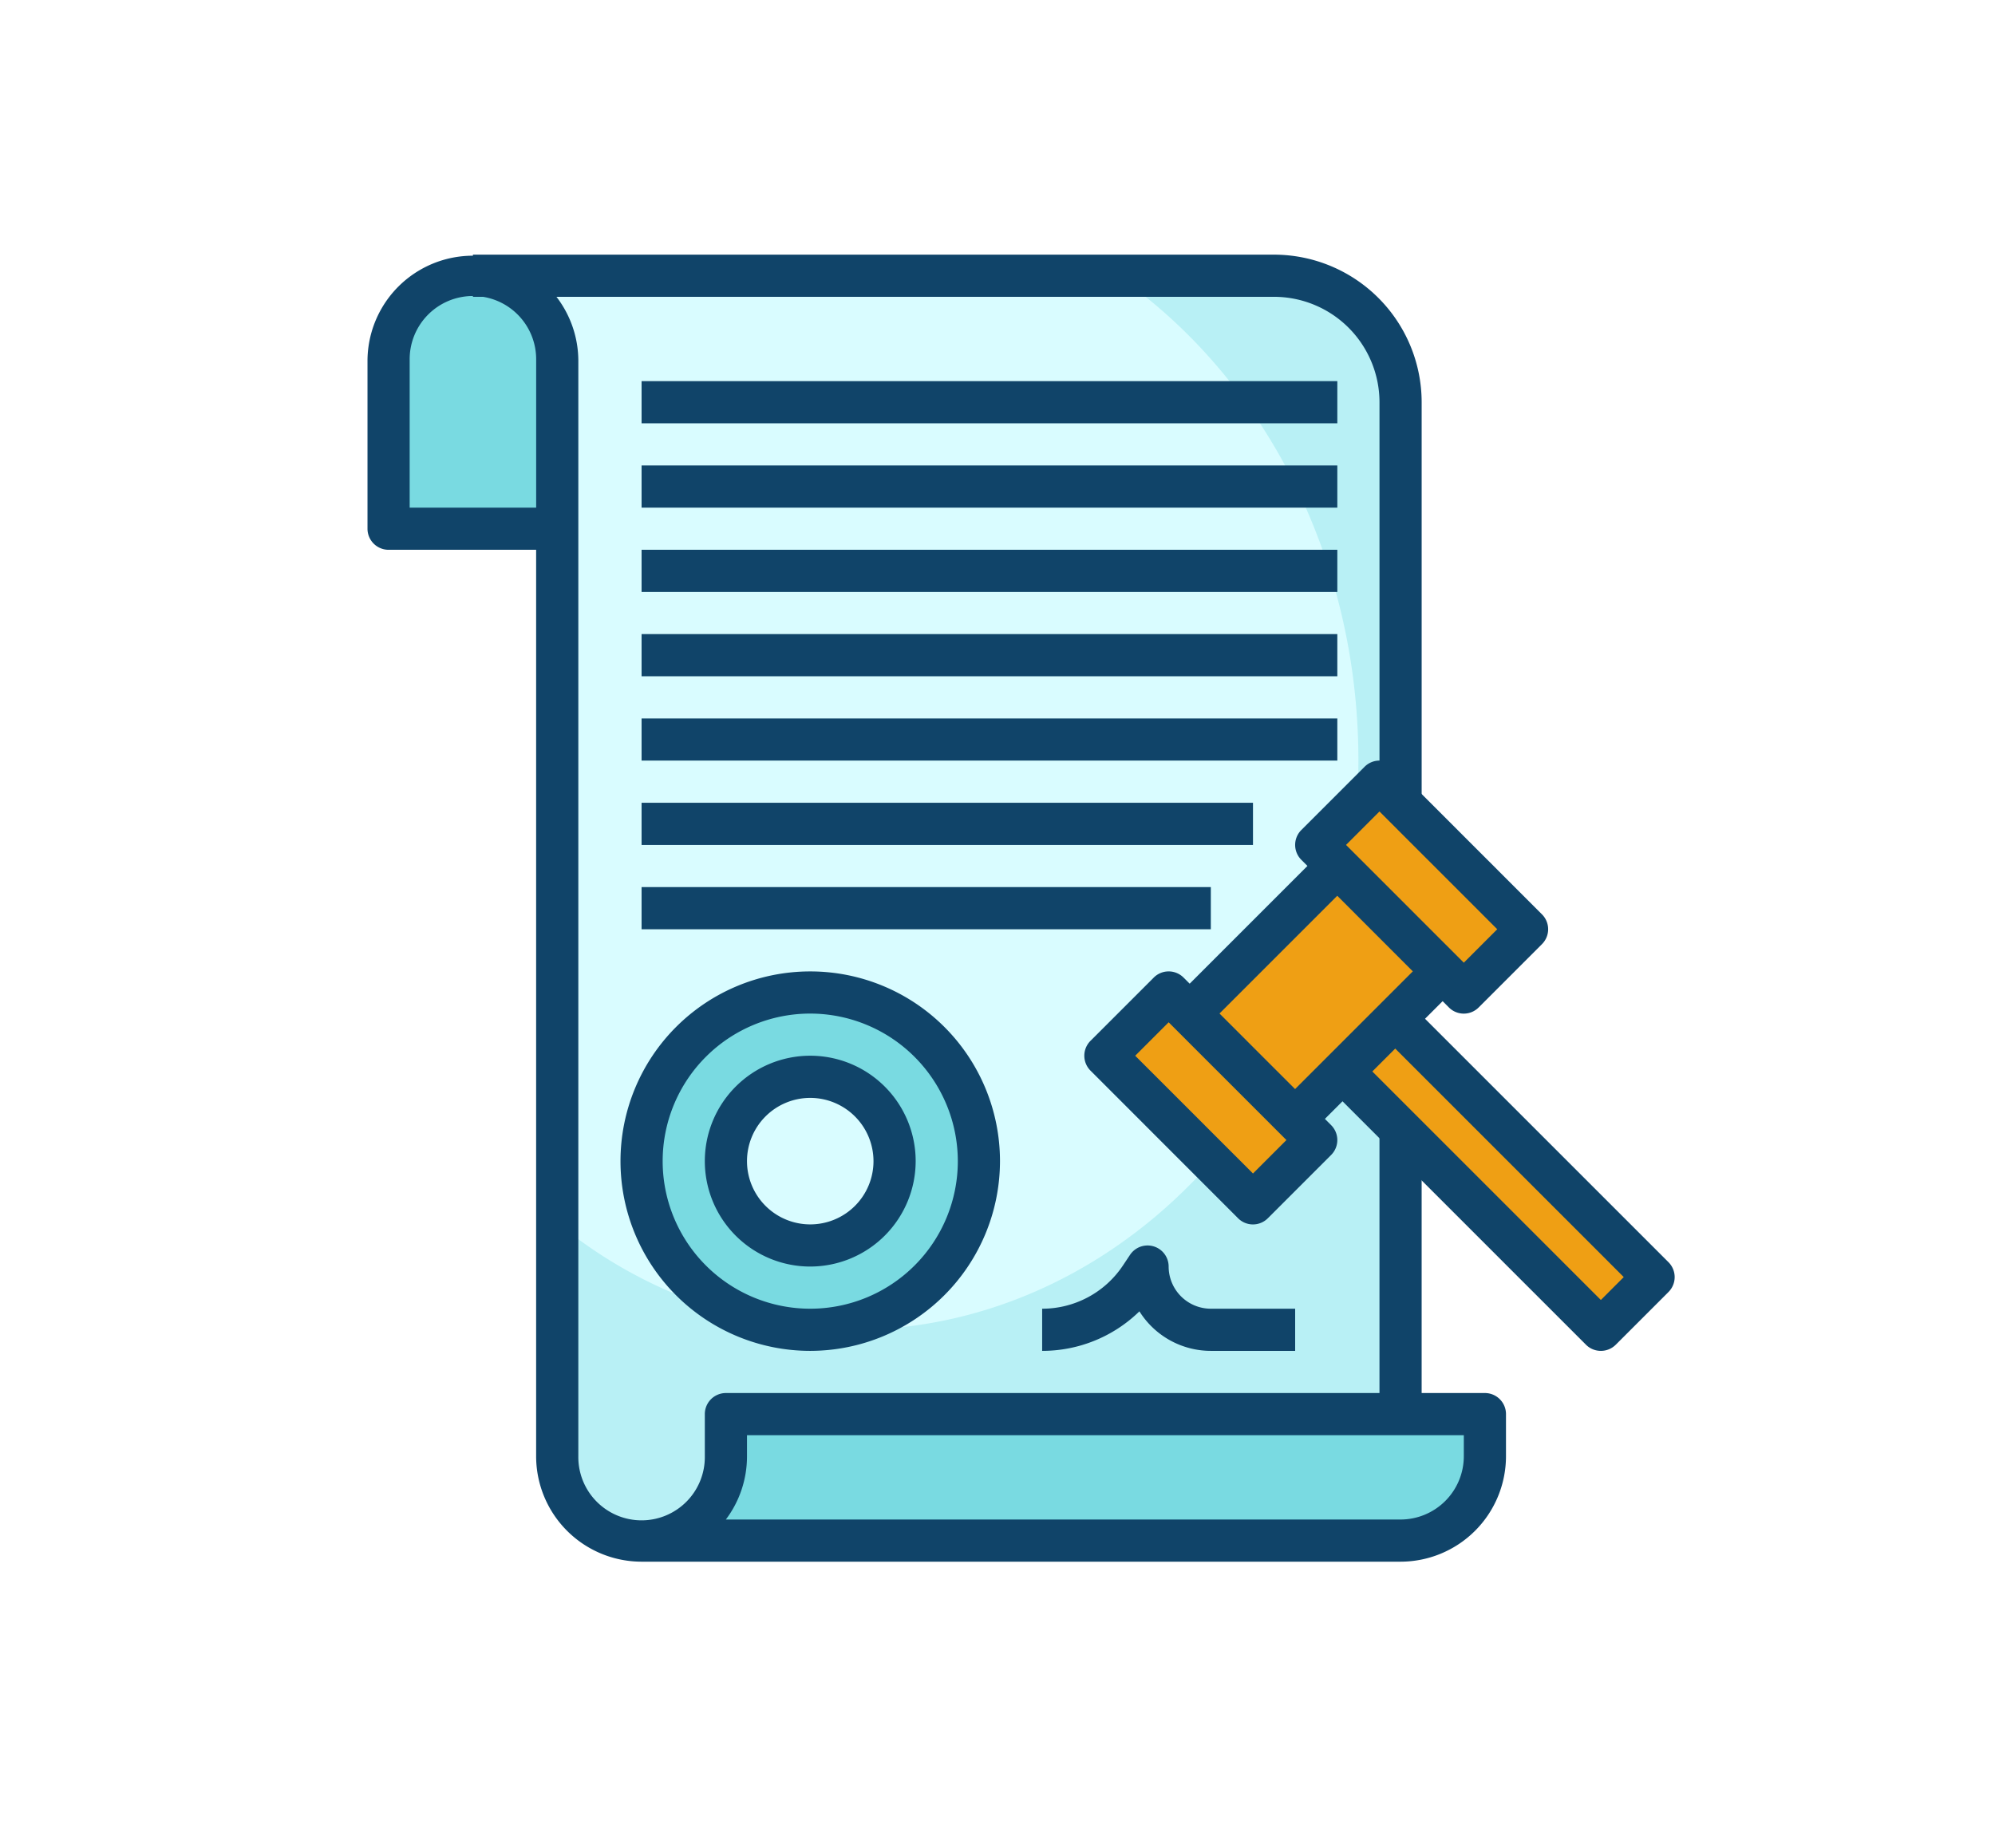 <svg xmlns="http://www.w3.org/2000/svg" width="190" height="176" viewBox="0 0 190 176">
  <g id="Grupo_146479" data-name="Grupo 146479" transform="translate(-285 -1994)">
    <rect id="Rectángulo_44829" data-name="Rectángulo 44829" width="190" height="176" transform="translate(285 1994)" fill="#fff"/>
    <g id="subasta" transform="translate(319 2017.255)">
      <g id="Grupo_146018" data-name="Grupo 146018" transform="translate(11.04 3.008)">
        <path id="Trazado_194238" data-name="Trazado 194238" d="M94.348,110.427H30.095v4.016a8.032,8.032,0,0,1-16.063,0V10.032A8.032,8.032,0,0,0,6,2H80.293A14.055,14.055,0,0,1,94.348,16.055Z" transform="translate(-6 -2)" fill="#b8f0f5"/>
      </g>
      <g id="Grupo_146019" data-name="Grupo 146019" transform="translate(11.04 3.008)">
        <path id="Trazado_194239" data-name="Trazado 194239" d="M14.032,10.032V92.2A44.463,44.463,0,0,0,42.142,102.4c26.615,0,48.19-24.272,48.19-54.213,0-19.527-9.18-36.638-22.948-46.182H6A8.032,8.032,0,0,1,14.032,10.032Z" transform="translate(-6 -2)" fill="#d9fcff"/>
      </g>
      <g id="Grupo_146021" data-name="Grupo 146021" transform="translate(27.103 111.435)">
        <g id="Grupo_146020" data-name="Grupo 146020">
          <path id="Trazado_194240" data-name="Trazado 194240" d="M86.285,56H22.032v4.016A8.032,8.032,0,0,1,14,68.047H86.285a8.032,8.032,0,0,0,8.032-8.032V56Z" transform="translate(-14 -56)" fill="#79dae1"/>
        </g>
      </g>
      <g id="Grupo_146022" data-name="Grupo 146022" transform="translate(3.008 3.008)">
        <path id="Trazado_194241" data-name="Trazado 194241" d="M18.063,26.095H2V10.032a8.032,8.032,0,0,1,16.063,0Z" transform="translate(-2 -2)" fill="#79dae1"/>
      </g>
      <g id="Grupo_146023" data-name="Grupo 146023" transform="translate(27.278 71.545)">
        <ellipse id="Elipse_1282" data-name="Elipse 1282" cx="15.493" cy="16.047" rx="15.493" ry="16.047" transform="translate(0 0)" fill="#79dae1"/>
      </g>
      <g id="Grupo_146024" data-name="Grupo 146024" transform="translate(35.025 79.292)">
        <ellipse id="Elipse_1283" data-name="Elipse 1283" cx="7.747" cy="8.3" rx="7.747" ry="8.3" transform="translate(0 0)" fill="#d9fcff"/>
      </g>
      <g id="Grupo_146025" data-name="Grupo 146025" transform="translate(93.343 73.288)">
        <path id="Trazado_194242" data-name="Trazado 194242" d="M0,0H7.1V35.5H0Z" transform="translate(0 5.02) rotate(-45)" fill="#ef9f14"/>
      </g>
      <g id="Grupo_146026" data-name="Grupo 146026" transform="translate(79.291 59.234)">
        <path id="Trazado_194243" data-name="Trazado 194243" d="M0,0H19.876V14.2H0Z" transform="translate(0 14.053) rotate(-45)" fill="#ef9f14"/>
      </g>
      <g id="Grupo_146027" data-name="Grupo 146027" transform="translate(71.26 71.277)">
        <path id="Trazado_194244" data-name="Trazado 194244" d="M0,0H8.52V19.876H0Z" transform="translate(0 6.023) rotate(-45)" fill="#ef9f14"/>
      </g>
      <g id="Grupo_146028" data-name="Grupo 146028" transform="translate(91.339 51.202)">
        <path id="Trazado_194245" data-name="Trazado 194245" d="M0,0H8.52V19.876H0Z" transform="translate(0 6.023) rotate(-45)" fill="#ef9f14"/>
      </g>
      <g id="Grupo_146029" data-name="Grupo 146029" transform="translate(1 1)">
        <path id="Trazado_194246" data-name="Trazado 194246" d="M99.387,125.49H27.1a10.051,10.051,0,0,1-10.04-10.04V29.111H3.008A2.007,2.007,0,0,1,1,27.1V11.04a10.04,10.04,0,0,1,20.079,0V115.451a6.024,6.024,0,1,0,12.047,0v-4.016a2.007,2.007,0,0,1,2.008-2.008h72.285a2.007,2.007,0,0,1,2.008,2.008v4.016A10.051,10.051,0,0,1,99.387,125.49ZM35.13,121.474H99.387a6.031,6.031,0,0,0,6.024-6.024v-2.008H37.142v2.008a9.986,9.986,0,0,1-2.012,6.024ZM5.016,25.095H17.063V11.04a6.024,6.024,0,1,0-12.047,0Z" transform="translate(-1 -1)" fill="#104469"/>
      </g>
      <g id="Grupo_146030" data-name="Grupo 146030" transform="translate(97.379 84.328)">
        <path id="Trazado_194247" data-name="Trazado 194247" d="M49,42.5h4.016V69.607H49Z" transform="translate(-49 -42.5)" fill="#104469"/>
      </g>
      <g id="Grupo_146031" data-name="Grupo 146031" transform="translate(11.04 1)">
        <path id="Trazado_194248" data-name="Trazado 194248" d="M96.356,53.206H92.34V15.055A10.051,10.051,0,0,0,82.3,5.016H6V1H82.3A14.072,14.072,0,0,1,96.356,15.055Z" transform="translate(-6 -1)" fill="#104469"/>
      </g>
      <g id="Grupo_146032" data-name="Grupo 146032" transform="translate(69.268 69.268)">
        <path id="Trazado_194249" data-name="Trazado 194249" d="M51.064,59.1a2,2,0,0,1-1.42-.588L35.589,44.451a2.006,2.006,0,0,1,0-2.839l6.024-6.024a2.006,2.006,0,0,1,2.839,0L58.507,49.644a2.006,2.006,0,0,1,0,2.839l-6.024,6.024A2,2,0,0,1,51.064,59.1ZM39.847,43.032,51.064,54.248l3.185-3.185L43.032,39.847Z" transform="translate(-35 -35)" fill="#104469"/>
      </g>
      <g id="Grupo_146033" data-name="Grupo 146033" transform="translate(89.347 49.189)">
        <path id="Trazado_194250" data-name="Trazado 194250" d="M61.063,49.1a2,2,0,0,1-1.42-.588L45.589,34.451a2.006,2.006,0,0,1,0-2.839l6.024-6.024a2.006,2.006,0,0,1,2.839,0L68.507,39.644a2.006,2.006,0,0,1,0,2.839l-6.024,6.024A2,2,0,0,1,61.063,49.1ZM49.847,33.032,61.063,44.248l3.185-3.185L53.032,29.847Z" transform="translate(-45 -25)" fill="#104469"/>
      </g>
      <g id="Grupo_146034" data-name="Grupo 146034" transform="translate(77.873 57.814)">
        <path id="Trazado_194251" data-name="Trazado 194251" d="M0,0H19.876V4.016H0Z" transform="translate(0 14.053) rotate(-45)" fill="#104469"/>
      </g>
      <g id="Grupo_146035" data-name="Grupo 146035" transform="translate(87.911 67.853)">
        <path id="Trazado_194252" data-name="Trazado 194252" d="M0,0H19.876V4.016H0Z" transform="translate(0 14.053) rotate(-45)" fill="#104469"/>
      </g>
      <g id="Grupo_146036" data-name="Grupo 146036" transform="translate(91.944 71.865)">
        <path id="Trazado_194253" data-name="Trazado 194253" d="M72.811,69.839a2,2,0,0,1-1.42-.588l-25.1-25.1,2.839-2.839L72.811,64.992l2.181-2.181L51.313,39.132l2.839-2.839,25.1,25.1a2.006,2.006,0,0,1,0,2.839l-5.02,5.02A2,2,0,0,1,72.811,69.839Z" transform="translate(-46.293 -36.293)" fill="#104469"/>
      </g>
      <g id="Grupo_146037" data-name="Grupo 146037" transform="translate(27.103 37.142)">
        <path id="Trazado_194254" data-name="Trazado 194254" d="M14,19H80.261v4.016H14Z" transform="translate(-14 -19)" fill="#104469"/>
      </g>
      <g id="Grupo_146038" data-name="Grupo 146038" transform="translate(27.103 53.206)">
        <path id="Trazado_194255" data-name="Trazado 194255" d="M14,27H72.229v4.016H14Z" transform="translate(-14 -27)" fill="#104469"/>
      </g>
      <g id="Grupo_146039" data-name="Grupo 146039" transform="translate(27.103 45.174)">
        <path id="Trazado_194256" data-name="Trazado 194256" d="M14,23H80.261v4.016H14Z" transform="translate(-14 -23)" fill="#104469"/>
      </g>
      <g id="Grupo_146040" data-name="Grupo 146040" transform="translate(27.103 21.079)">
        <path id="Trazado_194257" data-name="Trazado 194257" d="M14,11H80.261v4.016H14Z" transform="translate(-14 -11)" fill="#104469"/>
      </g>
      <g id="Grupo_146041" data-name="Grupo 146041" transform="translate(27.103 13.047)">
        <path id="Trazado_194258" data-name="Trazado 194258" d="M14,7H80.261v4.016H14Z" transform="translate(-14 -7)" fill="#104469"/>
      </g>
      <g id="Grupo_146042" data-name="Grupo 146042" transform="translate(27.103 29.111)">
        <path id="Trazado_194259" data-name="Trazado 194259" d="M14,15H80.261v4.016H14Z" transform="translate(-14 -15)" fill="#104469"/>
      </g>
      <g id="Grupo_146043" data-name="Grupo 146043" transform="translate(27.103 61.237)">
        <path id="Trazado_194260" data-name="Trazado 194260" d="M14,31H68.213v4.016H14Z" transform="translate(-14 -31)" fill="#104469"/>
      </g>
      <g id="Grupo_146044" data-name="Grupo 146044" transform="translate(25.095 69.269)">
        <path id="Trazado_194261" data-name="Trazado 194261" d="M31.071,71.142A18.071,18.071,0,1,1,49.142,53.071,18.092,18.092,0,0,1,31.071,71.142Zm0-32.126A14.055,14.055,0,1,0,45.126,53.071,14.072,14.072,0,0,0,31.071,39.016Z" transform="translate(-13 -35)" fill="#104469"/>
      </g>
      <g id="Grupo_146045" data-name="Grupo 146045" transform="translate(33.126 77.3)">
        <path id="Trazado_194262" data-name="Trazado 194262" d="M27.04,59.079a10.04,10.04,0,1,1,10.04-10.04A10.051,10.051,0,0,1,27.04,59.079Zm0-16.063a6.024,6.024,0,1,0,6.024,6.024A6.031,6.031,0,0,0,27.04,43.016Z" transform="translate(-17 -39)" fill="#104469"/>
      </g>
      <g id="Grupo_146046" data-name="Grupo 146046" transform="translate(65.253 95.37)">
        <path id="Trazado_194263" data-name="Trazado 194263" d="M57.095,58.04H49.063a8.034,8.034,0,0,1-6.8-3.765A13.24,13.24,0,0,1,33,58.04V54.024a9.231,9.231,0,0,0,7.694-4.118l.675-1.012a2.008,2.008,0,0,1,3.678,1.114,4.02,4.02,0,0,0,4.016,4.016h8.032Z" transform="translate(-33 -47.999)" fill="#104469"/>
      </g>
    </g>
  </g>
</svg>
